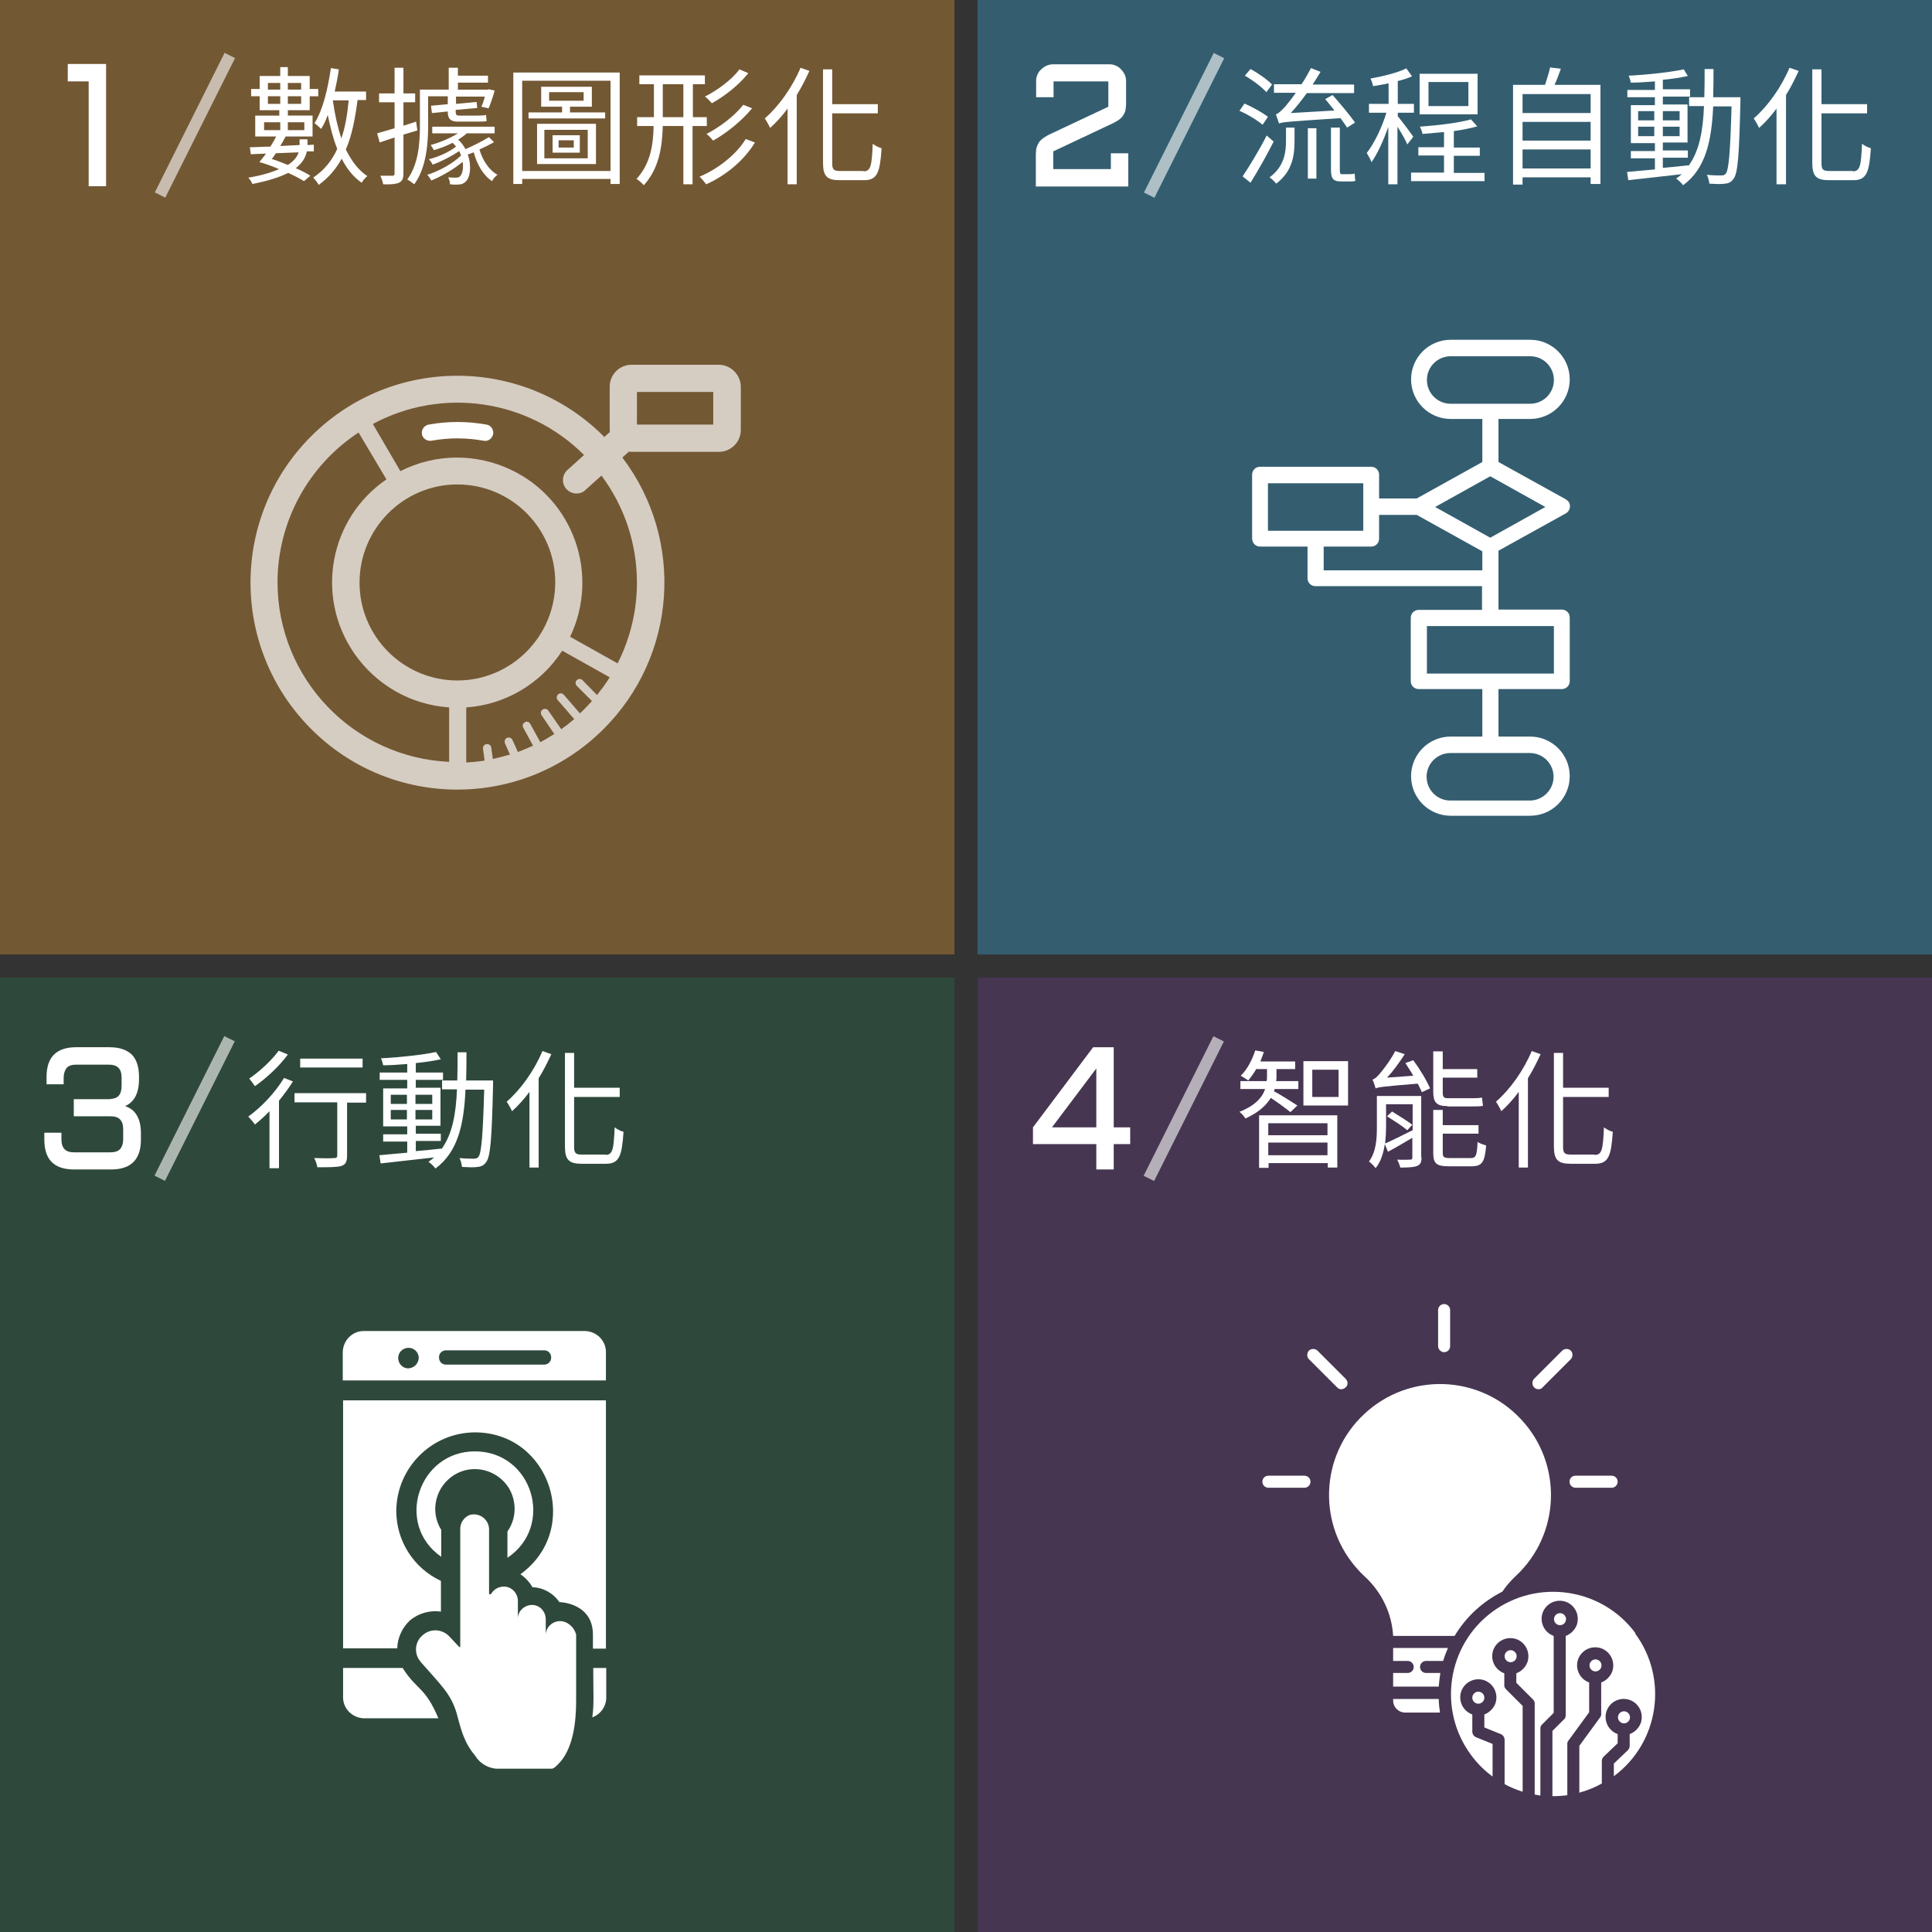 <?xml version="1.0" encoding="utf-8"?>
<!-- Generator: Adobe Illustrator 23.0.6, SVG Export Plug-In . SVG Version: 6.00 Build 0)  -->
<svg version="1.1" id="圖層_1" xmlns="http://www.w3.org/2000/svg" xmlns:xlink="http://www.w3.org/1999/xlink" x="0px" y="0px"
	 viewBox="0 0 610.1 610.1" style="enable-background:new 0 0 610.1 610.1;" xml:space="preserve">
<rect x="0" y="0" width="610.1" height="610.1" fill="#333333" stroke="none"/>
<style type="text/css">
	.st0{opacity:0.6;fill:#367B9A;enable-background:new    ;}
	.st1{opacity:0.5;fill:#5A3A71;enable-background:new    ;}
	.st2{opacity:0.5;fill:#B47E36;enable-background:new    ;}
	.st3{opacity:0.35;fill:#28714F;enable-background:new    ;}
	.st4{enable-background:new    ;}
	.st5{fill:#FFFFFF;}
	.st6{opacity:0.6;fill:#FFFFFF;enable-background:new    ;}
	.st7{fill:#FFFFFF;enable-background:new    ;}
	.st8{opacity:0.7;fill:#FFFFFF;enable-background:new    ;}
</style>
<g>
	<path id="Mask" class="st0" d="M308.7,0h301.4v301.4H308.7V0z"/>
	<rect id="Mask-2" x="308.7" y="308.7" class="st1" width="301.4" height="301.4"/>
	<path id="Mask-3" class="st2" d="M0,0h301.4v301.4H0V0z"/>
	<path id="Mask-4" class="st3" d="M0,308.7h301.4v301.4H0V308.7z"/>
	<g id="Repeat_Grid_16" transform="translate(19 84)">
		<g transform="translate(-24 -95)">
			<g class="st4">
				<path class="st5" d="M38.5,31.2v38.6H33V36.7h-6.6v-5.5H38.5z"/>
			</g>
			<g class="st4">
				<path class="st5" d="M101.9,58.8c-0.4,1.8-1.3,3.6-3.5,5.3c1.8,0.8,3.4,1.6,4.6,2.4l-2,1.7c-1.3-0.8-3-1.7-5-2.6
					c-2.6,1.3-6.2,2.5-11.3,3.5c-0.2-0.6-0.8-1.5-1.3-2c4.3-0.7,7.5-1.7,9.7-2.7c-2.1-0.9-4.2-1.7-6.2-2.2c0.6-0.8,1.4-1.7,2.1-2.7
					l-4.8,0.2l-0.3-2.2c1.8,0,4.1-0.2,6.5-0.2c0.6-1.1,1.3-2.1,1.8-3.2h-6.6v-6.6h7.6v-1.7H87v-4.4h-2.7v-2.3H87v-4.1h6.5v-2.8h2.4
					v2.8h6.9v4.1h2.7v2.3h-2.7v4.4h-6.9v1.7h7.8v6.6h-8.5c-0.5,1-1.1,2-1.7,3c2-0.1,4-0.2,6.1-0.3v-0.4V55h2.5v1.6v0.2l2-0.1l0,2.1
					L101.9,58.8z M88.4,52.1h5.1v-2.5h-5.1V52.1z M89.6,37.2v2.1h3.9v-2.1H89.6z M93.5,43.8v-2.4h-3.9v2.4H93.5z M92.1,59.4
					c-0.4,0.6-0.8,1.3-1.3,1.8c1.7,0.5,3.4,1.2,5.1,1.9c2-1.3,3-2.7,3.4-4L92.1,59.4z M95.9,37.2v2.1h4.2v-2.1H95.9z M100.1,43.8
					v-2.4h-4.2v2.4H100.1z M95.9,49.6v2.5h5.2v-2.5H95.9z M117.9,42.7c-0.8,6-1.8,11.2-3.7,15.5c1.8,3.6,4,6.6,6.8,8.4
					c-0.6,0.5-1.4,1.4-1.8,2.1c-2.6-1.8-4.7-4.4-6.3-7.6c-1.8,3.3-4.2,6.1-7.3,8.3c-0.2-0.6-1.1-1.7-1.7-2.3
					c3.4-2.3,5.9-5.3,7.6-9.1c-1.3-3.2-2.2-6.8-3-10.7c-0.6,1.7-1.3,3.2-2.1,4.4c-0.4-0.4-1.5-1.4-2.1-1.8
					c2.7-4.2,4.2-10.8,5.2-17.4l2.5,0.4c-0.3,2.3-0.8,4.7-1.3,7h9.9v2.7H117.9z M110.1,42.7c0.6,4.3,1.5,8.4,2.7,12
					c1.2-3.5,1.9-7.5,2.3-12H110.1z"/>
				<path class="st5" d="M132.4,53.5v12.3c0,1.6-0.4,2.4-1.4,2.9c-0.9,0.4-2.4,0.6-5,0.5c-0.1-0.7-0.5-1.9-0.9-2.7
					c1.7,0,3.4,0,3.8,0c0.5,0,0.7-0.2,0.7-0.7V54.4c-1.7,0.6-3.3,1.1-4.7,1.6l-0.8-2.9c1.5-0.4,3.4-1,5.5-1.6v-8.2h-4.9v-2.8h4.9
					v-8.1h2.8v8.1h3.7v2.8h-3.7v7.4l4-1.3l0.4,2.8L132.4,53.5z M140.2,50.7c0,5.7-0.6,13.4-4.4,18.5c-0.5-0.4-1.6-1.3-2.2-1.5
					c3.6-4.9,4-11.7,4-17V39.3h9.1v-6.9h2.9v2.5h9.5v2.2h-9.5v2.2h9.3l0.5-0.1l1.8,0.4c-0.5,1.9-1.3,4.2-1.9,5.6l-2.3-0.5
					c0.4-0.8,0.8-2,1.1-3.2h-9.1v2.3l6.5-0.6l0.2,1.9l-6.8,0.6v0.5c0,1,0.2,1.3,1.1,1.3h5.6c0.8,0,2.2,0,2.9-0.2
					c0,0.6,0.1,1.4,0.2,1.9c-0.6,0.2-1.8,0.2-2.9,0.2h-6.2c-2.5,0-3.2-1-3.2-3.2l-5,0.5l-0.3-2.3l5.3-0.5v-2.5h-6.2V50.7z M161,55.9
					c-1.4,0.8-3,1.6-4.6,2.3c1,3.4,3,6.5,5.7,8c-0.6,0.4-1.4,1.3-1.7,2c-2.8-1.8-4.8-5.3-5.8-9.1c-0.6,0.2-1.3,0.5-1.9,0.7
					c1.3,3.5,0.8,7.2-0.6,8.5c-0.8,0.8-1.6,1-2.9,1c-0.6,0-1.3,0-2.1-0.1c0-0.6-0.2-1.6-0.6-2.2c0.9,0.1,1.8,0.1,2.3,0.1
					c0.6,0,1.2,0,1.6-0.6c0.6-0.6,1-2.4,0.7-4.4c-2.7,2.3-6.7,4.6-9.9,5.9c-0.3-0.5-0.8-1.4-1.3-1.8c3.7-1.1,8.3-3.7,10.7-6.1
					c-0.1-0.4-0.4-0.9-0.6-1.4c-2.3,1.6-5.6,3.3-8.4,4.3c-0.2-0.5-0.7-1.3-1.2-1.7c2.9-0.7,6.5-2.3,8.6-4c-0.3-0.4-0.6-0.8-1.1-1.2
					c-1.9,1-4,1.8-5.9,2.3c-0.2-0.4-0.7-1.2-1-1.6c2.9-0.8,6.3-2.2,8.6-3.7h-8.1v-2.1h19.7v2.1h-8.8c-0.7,0.7-1.7,1.3-2.7,2
					c1,0.9,1.7,1.9,2.3,3c2.5-1.1,5.5-2.6,7.4-3.8L161,55.9z"/>
				<path class="st5" d="M200.7,33.9v35.2h-2.9v-1.6h-27.9v1.6h-2.8V33.9H200.7z M197.8,65V36.5h-27.9V65H197.8z M196.1,46.5v1.9
					h-24.2v-1.9h10.6v-1.8h-6.6v-6.3h16v6.3H185v1.8H196.1z M174.6,50.1h18.6v12.7h-18.6V50.1z M176.9,61h13.7v-9h-13.7V61z
					 M178.4,42.8h10.9v-2.7h-10.9V42.8z M179.5,53.7h8.6v5.5h-8.6V53.7z M181.4,57.6h4.8v-2.3h-4.8V57.6z"/>
				<path class="st5" d="M223.7,50.8v18.4h-2.9V50.8h-6.5c-0.2,6.8-1.2,13.4-6,18.7c-0.5-0.6-1.6-1.6-2.3-2
					c4.4-4.8,5.3-10.7,5.4-16.7h-5.2V48h5.3V37.6h-4.6v-2.8h20.7v2.8h-3.8V48h4.4v2.8H223.7z M220.8,48V37.6h-6.5V48H220.8z
					 M243.4,56c-3.4,5.6-9.1,10.4-15.4,13.2c-0.5-0.7-1.4-1.8-2.1-2.4c5.9-2.5,11.6-7,14.6-11.9L243.4,56z M241.3,34.1
					c-2.9,3.7-7.5,7.3-11.5,9.5c-0.6-0.6-1.4-1.6-2.2-2.1c3.8-1.9,8.5-5.3,10.9-8.6L241.3,34.1z M242.5,45.2
					c-3.2,3.9-8,7.8-12.3,10.2c-0.5-0.6-1.4-1.6-2.1-2.1c4.1-2.1,8.9-5.7,11.6-9.2L242.5,45.2z"/>
				<path class="st5" d="M260.6,33.4c-1.2,2.6-2.5,5.2-4,7.6v28.2h-2.9V45.3c-1.7,2.3-3.6,4.4-5.5,6.1c-0.3-0.7-1.2-2.3-1.7-3
					c4.4-3.8,8.7-9.8,11.3-16L260.6,33.4z M277.7,65.1c2.3,0,2.6-1.8,2.9-8.7c0.8,0.6,1.9,1.2,2.8,1.4c-0.5,7.5-1.3,10.1-5.5,10.1
					h-7.7c-4,0-5.3-1.2-5.3-5.5V32.9h2.9v11h14.4v2.9h-14.4v15.6c0,2.1,0.4,2.6,2.5,2.6H277.7z"/>
			</g>
			
				<rect x="41.9" y="48.7" transform="matrix(0.447 -0.894 0.894 0.447 -8.383 87.45)" class="st6" width="49.3" height="3.7"/>
		</g>
		<g transform="translate(146 -95)">
			<g class="st4">
				<path class="st5" d="M167.7,36.7v5h-5.5v-5c0-0.8,0.1-1.5,0.4-2.1c0.3-0.7,0.7-1.3,1.2-1.7c0.5-0.5,1.1-0.9,1.8-1.2
					c0.7-0.3,1.4-0.4,2.1-0.4h17.5c0.8,0,1.5,0.1,2.1,0.4c0.7,0.3,1.3,0.7,1.7,1.2c0.5,0.5,0.9,1.1,1.2,1.7c0.3,0.7,0.4,1.4,0.4,2.1
					v7.1c0,0.8-0.1,1.4-0.2,2c-0.1,0.6-0.4,1.1-0.7,1.6c-0.3,0.5-0.7,0.9-1.2,1.3c-0.5,0.4-1.1,0.7-1.8,1.1l-19.1,9v5.6h18.2v-5h5.5
					v10.5h-29.2V59.7c0-0.8,0.1-1.4,0.2-2c0.2-0.6,0.4-1.1,0.7-1.6c0.3-0.5,0.7-0.9,1.2-1.3c0.5-0.4,1.1-0.7,1.7-1.1l19.1-9v-8
					H167.7z"/>
			</g>
			<g class="st4">
				<path class="st5" d="M233.7,50.4c-1.6-1.4-4.7-3.3-7.3-4.4l1.6-2.3c2.5,1.1,5.8,2.9,7.4,4.2L233.7,50.4z M237.2,55.7
					c-2.1,4.2-5,9.3-7.3,13l-2.5-2c2.1-3.1,5.3-8.4,7.6-12.9L237.2,55.7z M234.9,40.1c-1.3-1.5-4.3-3.8-6.8-5.2l1.8-2.1
					c2.4,1.3,5.4,3.4,6.8,4.9L234.9,40.1z M241,51.3h2.8v4.2c0,4.4-0.6,9.6-5.8,13.5c-0.4-0.6-1.5-1.6-2.1-2c4.7-3.4,5.2-8,5.2-11.6
					V51.3z M237.9,47.1c0.8-0.2,1.8-1.2,3-2.5c0.6-0.7,1.9-2.3,3.3-4.3h-6.9v-2.7h8.7c1.1-1.6,2.1-3.4,3-5.1l3,1.2
					c-0.8,1.3-1.6,2.7-2.5,4h13.1v2.7h-14.9c-1.7,2.3-3.4,4.5-5.1,6.3l13.8-0.8c-1-1.3-2-2.5-2.9-3.6l2.3-1.3
					c2.4,2.7,5.5,6.4,7.1,8.7l-2.5,1.6c-0.5-0.8-1.3-1.9-2.1-3c-16.3,1.1-18.2,1.2-19.4,1.7C238.7,49.3,238.2,47.9,237.9,47.1z
					 M248,51.5h2.7v15.9H248V51.5z M261,66c0.5,0,1.3,0,1.8-0.2c0,0.7,0.1,1.7,0.2,2.3c-0.4,0.2-1.2,0.2-1.9,0.2h-2.6
					c-2.7,0-3.2-1.1-3.2-3.8V51.3h2.8v13.2c0,1.2,0.1,1.5,0.6,1.5H261z"/>
				<path class="st5" d="M279.4,56.6c-0.5-1.3-1.9-3.7-3.1-5.6v18.2h-2.9V51.1c-1.5,4.2-3.4,8.5-5.3,11.1c-0.3-0.8-1-2.1-1.5-2.9
					c2.3-2.9,4.8-8,6.2-12.7h-5.5v-2.8h6.2v-6.5c-1.6,0.4-3.3,0.6-4.9,0.9c-0.1-0.7-0.5-1.7-0.8-2.4c4-0.7,8.7-1.9,11.3-3.2l1.8,2.5
					c-1.3,0.6-2.9,1.1-4.5,1.5v7.2h5.1v2.8h-5.1v1.1c1,1.2,4.2,5.4,4.9,6.5L279.4,56.6z M303.8,65.5v2.7h-23.2v-2.7H291v-5.4h-8.1
					v-2.6h8.1v-4.8c-2.3,0.2-4.6,0.4-6.8,0.6c-0.1-0.7-0.5-1.7-0.8-2.3c5.6-0.4,12.3-1.2,16.1-2.3l2,2.2c-2.1,0.6-4.6,1.1-7.4,1.5
					v5.2h8.2v2.6h-8.2v5.4H303.8z M301.6,47.1h-18.3V34.3h18.3V47.1z M298.7,36.9h-12.6v7.6h12.6V36.9z"/>
				<path class="st5" d="M340.4,37.8v31.3h-3.1V67h-21.5v2.3h-3V37.8h10.1c0.6-1.8,1.3-4,1.6-5.5l3.4,0.4c-0.6,1.7-1.3,3.6-2,5.1
					H340.4z M315.8,40.7v6h21.5v-6H315.8z M315.8,49.5v5.9h21.5v-5.9H315.8z M337.3,64.2v-6h-21.5v6H337.3z"/>
				<path class="st5" d="M384.6,41.7c0,0,0,1.1,0,1.5c-0.4,16.9-0.8,22.6-2.2,24.3c-0.7,1-1.5,1.4-2.7,1.5c-1.1,0.2-3,0.1-4.9,0
					c-0.1-0.8-0.4-2.1-0.8-2.8c1.9,0.2,3.7,0.2,4.5,0.2c0.7,0,1.1-0.1,1.5-0.6c0.9-1.2,1.4-6.5,1.8-21.2h-5.8
					c-0.5,10.8-2.3,19.6-9.5,24.9c-0.4-0.6-1.5-1.7-2.2-2.1c0.6-0.4,1.2-0.9,1.8-1.4c-6.1,0.7-12.4,1.4-16.9,1.9l-0.4-2.6
					c2.4-0.2,5.5-0.5,8.8-0.8v-3.5h-7.6v-2.3h7.6v-2.5h-7.6v-12h7.6v-2.5h-8.7v-2.3h8.7v-2.7c-2.6,0.2-5.2,0.4-7.6,0.4
					c-0.1-0.6-0.4-1.6-0.7-2.2c6-0.3,13.3-1.1,17.4-2L368,35c-2.2,0.5-4.9,0.9-7.9,1.2v3h8.6v2.3h-8.6v2.5h7.8v12h-7.8v2.5h7.9v2.3
					h-7.9V64c2.6-0.2,5.4-0.5,8.1-0.8v0.2c3.5-4.8,4.6-11.3,4.9-18.9h-4.7v-2.8h4.8c0.1-2.8,0.1-5.8,0.1-8.9h2.8c0,3,0,6-0.1,8.9
					H384.6z M352.3,49h5.1v-2.9h-5.1V49z M357.4,54v-3h-5.1v3H357.4z M360.1,46.1V49h5.3v-2.9H360.1z M365.4,51h-5.3v3h5.3V51z"/>
				<path class="st5" d="M403,33.4c-1.2,2.6-2.5,5.2-4,7.6v28.2H396V45.3c-1.7,2.3-3.6,4.4-5.5,6.1c-0.3-0.7-1.2-2.3-1.7-3
					c4.4-3.8,8.7-9.8,11.3-16L403,33.4z M420.1,65.1c2.3,0,2.6-1.8,2.9-8.7c0.8,0.6,1.9,1.2,2.8,1.4c-0.5,7.5-1.3,10.1-5.5,10.1
					h-7.7c-4,0-5.3-1.2-5.3-5.5V32.9h2.9v11h14.4v2.9h-14.4v15.6c0,2.1,0.4,2.6,2.5,2.6H420.1z"/>
			</g>
			
				<rect x="184.3" y="48.7" transform="matrix(0.447 -0.894 0.894 0.447 70.322 214.797)" class="st6" width="49.3" height="3.7"/>
		</g>
		<g transform="translate(-24 74)">
			<g class="st4">
				<path class="st5" d="M19,199.7h5.4v2c0,1.5,0.3,2.5,1,3.2c0.6,0.7,1.7,1,3.2,1h11.1c1.5,0,2.5-0.3,3.2-1c0.6-0.7,1-1.7,1-3.2v-3
					c0-1.5-0.3-2.5-1-3.2c-0.6-0.7-1.7-1-3.2-1H28.3v-5.4h11.3c1.3-0.1,2.3-0.4,2.9-1.1c0.6-0.7,0.9-1.7,0.9-3.1v-2.5
					c0-1.5-0.3-2.5-1-3.2c-0.7-0.7-1.7-1-3.2-1h-10c-1.5,0-2.5,0.3-3.1,1c-0.6,0.7-1,1.8-1,3.2v2h-5.4v-2.3c0-6.3,3.1-9.4,9.4-9.4
					h10.4c3.2,0,5.5,0.8,7.1,2.3c1.5,1.5,2.3,3.9,2.3,7.1v0.7c0,2.2-0.4,4-1.1,5.4s-1.9,2.5-3.3,3.1c1.6,0.5,2.9,1.5,3.7,2.9
					c0.9,1.5,1.3,3.4,1.3,5.8v1.9c0,6.2-3.1,9.4-9.4,9.4H28.4c-6.3,0-9.4-3.1-9.4-9.4V199.7z"/>
			</g>
			<g class="st4">
				<path class="st5" d="M97.5,183.5c-1.3,2.1-2.8,4.1-4.4,6.1v21.3h-3v-18c-1.5,1.6-3.1,3-4.6,4.2c-0.4-0.6-1.5-1.9-2.1-2.5
					c4.2-3,8.5-7.6,11.3-12.2L97.5,183.5z M95.9,175c-2.6,3.6-6.8,7.5-10.4,10c-0.4-0.6-1.3-1.8-1.8-2.4c3.4-2.3,7.2-5.9,9.3-8.8
					L95.9,175z M120.7,190.2h-6.1v16.7c0,1.9-0.4,2.8-1.8,3.3c-1.4,0.4-3.6,0.4-7.6,0.4c-0.1-0.8-0.5-2.1-1-2.9
					c2.9,0.1,5.5,0.1,6.3,0c0.8,0,1-0.2,1-0.9v-16.7H98v-2.9h22.6V190.2z M119.5,179.1H99.8v-2.8h19.7V179.1z"/>
				<path class="st5" d="M160.7,183.2c0,0,0,1.1,0,1.5c-0.4,16.9-0.8,22.6-2.2,24.3c-0.7,1-1.5,1.4-2.7,1.5c-1.1,0.2-3,0.1-4.9,0
					c-0.1-0.8-0.4-2.1-0.8-2.8c1.9,0.2,3.7,0.2,4.5,0.2c0.7,0,1.1-0.1,1.5-0.6c0.9-1.2,1.4-6.5,1.8-21.2H152
					c-0.5,10.8-2.3,19.6-9.5,24.9c-0.4-0.6-1.5-1.7-2.2-2.1c0.6-0.4,1.2-0.9,1.8-1.4c-6.1,0.7-12.4,1.4-16.9,1.9l-0.4-2.6
					c2.4-0.2,5.5-0.5,8.8-0.8v-3.5h-7.6v-2.3h7.6v-2.5H126v-12h7.6V183h-8.7v-2.3h8.7V178c-2.6,0.2-5.2,0.4-7.6,0.4
					c-0.1-0.6-0.4-1.6-0.7-2.2c6-0.3,13.3-1.1,17.4-2l1.5,2.3c-2.2,0.5-4.9,0.9-7.9,1.2v3h8.6v2.3h-8.6v2.5h7.8v12h-7.8v2.5h7.9v2.3
					h-7.9v3.2c2.6-0.2,5.4-0.5,8.1-0.8v0.2c3.5-4.8,4.6-11.3,4.9-18.9h-4.7v-2.8h4.8c0.1-2.8,0.1-5.8,0.1-8.9h2.8c0,3,0,6-0.1,8.9
					H160.7z M128.4,190.6h5.1v-2.9h-5.1V190.6z M133.5,195.5v-3h-5.1v3H133.5z M136.2,187.7v2.9h5.3v-2.9H136.2z M141.5,192.5h-5.3
					v3h5.3V192.5z"/>
				<path class="st5" d="M179.1,174.9c-1.2,2.6-2.5,5.2-4,7.6v28.2h-2.9v-23.9c-1.7,2.3-3.6,4.4-5.5,6.1c-0.3-0.7-1.2-2.3-1.7-3
					c4.4-3.8,8.7-9.8,11.3-16L179.1,174.9z M196.2,206.7c2.3,0,2.6-1.8,2.9-8.7c0.8,0.6,1.9,1.2,2.8,1.4c-0.5,7.5-1.3,10.1-5.5,10.1
					h-7.7c-4,0-5.3-1.2-5.3-5.5v-29.5h2.9v11h14.4v2.9h-14.4V204c0,2.1,0.4,2.6,2.5,2.6H196.2z"/>
			</g>
			
				<rect x="41.9" y="190.2" transform="matrix(0.447 -0.894 0.894 0.447 -134.981 165.692)" class="st6" width="49.3" height="3.7"/>
		</g>
		<g transform="translate(146 74)">
			<g class="st4">
				<path class="st5" d="M161.2,198l19-25.3h6.5V198h5.2v5.3h-5.2v8h-5.5v-8h-20V198z M181.2,198v-18.6l-14,18.6H181.2z"/>
			</g>
			<g class="st4">
				<path class="st5" d="M242.5,193.2c-1.2-1-4.2-3.2-6.2-4.5c-1.4,2.3-3.8,4.6-8,6.5c-0.4-0.6-1.2-1.6-1.9-2.1
					c5.1-2,7.3-4.7,8.1-7.2h-7.8v-2.5h8.3c0.1-0.5,0.1-1,0.1-1.5v-2.3h-3.4c-0.8,1.4-1.7,2.6-2.5,3.6c-0.6-0.4-1.7-1.1-2.4-1.5
					c2.1-2,3.6-5,4.6-8l2.7,0.5c-0.3,1-0.7,2-1.1,3h11v2.4h-5.9v2.3c0,0.5,0,0.9-0.1,1.5h7v2.5h-7.5c0,0.2-0.1,0.4-0.2,0.7
					c1.6,0.8,6.2,3.7,7.4,4.5L242.5,193.2z M232.6,194.2h24.7v16.5h-3v-1.4h-18.7v1.5h-3V194.2z M235.5,196.7v3.8h18.7v-3.8H235.5z
					 M254.2,206.8v-4h-18.7v4H254.2z M260.7,177.1v14h-14.1v-14H260.7z M257.7,179.8h-8.3v8.6h8.3V179.8z"/>
				<path class="st5" d="M283.9,207.5c0,1.5-0.3,2.2-1.4,2.7c-1,0.4-2.8,0.5-5.3,0.5c-0.2-0.8-0.6-1.8-1-2.5c1.9,0.1,3.6,0,4.1,0
					c0.6,0,0.7-0.2,0.7-0.7v-6.2c-2.7,1.6-5.4,3.2-7.7,4.4l-1-2.4c-0.4,2.7-1.2,5.5-2.9,7.6c-0.4-0.6-1.5-1.7-2.1-2.1
					c2.3-3.1,2.5-7.3,2.5-10.8v-9.9h14V207.5z M281.3,176.8c2,2.7,4.3,6.5,5.3,8.9l-2.6,1.2c-0.3-0.8-0.8-1.7-1.3-2.7
					c-11,0.9-12.4,1.1-13.3,1.5c-0.2-0.6-0.6-2.1-1-2.8c0.6-0.1,1.3-0.7,2.1-1.6c0.8-0.9,3.4-4.1,5.1-7.4l3,1
					c-1.7,2.6-3.6,5.3-5.6,7.4l8.3-0.6c-0.8-1.4-1.7-2.7-2.5-4L281.3,176.8z M272.7,198c0,1.5-0.1,3.3-0.3,5.1
					c2.3-1,5.5-2.6,8.7-4.2v-8.2h-8.4V198z M274.6,193c2.1,1.3,5,3.1,6.4,4.2l-1.6,1.7c-1.4-1.2-4.2-3-6.4-4.4L274.6,193z
					 M292.1,191.3c-3.6,0-4.5-1.3-4.5-4.6v-12.7h3v5.6h10.9v2.7h-10.9v4.6c0,1.5,0.3,1.9,1.6,1.9h7.4c1,0,2.6,0,3.4-0.2
					c0.1,0.8,0.2,1.9,0.3,2.6c-0.7,0.2-2.1,0.2-3.6,0.2H292.1z M299.4,207.7c1.7,0,2-0.8,2.2-5.1c0.7,0.5,1.9,0.9,2.7,1.1
					c-0.4,5.3-1.3,6.6-4.6,6.6h-7.2c-3.9,0-4.9-0.9-4.9-4.2v-13.6h3v4.8h11.3v2.7h-11.3v6.1c0,1.3,0.4,1.6,2.3,1.6H299.4z"/>
				<path class="st5" d="M321.5,174.9c-1.2,2.6-2.5,5.2-4,7.6v28.2h-2.9v-23.9c-1.7,2.3-3.6,4.4-5.5,6.1c-0.3-0.7-1.2-2.3-1.7-3
					c4.4-3.8,8.7-9.8,11.3-16L321.5,174.9z M338.6,206.7c2.3,0,2.6-1.8,2.9-8.7c0.8,0.6,1.9,1.2,2.8,1.4c-0.5,7.5-1.3,10.1-5.5,10.1
					H331c-4,0-5.3-1.2-5.3-5.5v-29.5h2.9v11H343v2.9h-14.4V204c0,2.1,0.4,2.6,2.5,2.6H338.6z"/>
			</g>
			
				<rect x="184.3" y="190.2" transform="matrix(0.447 -0.894 0.894 0.447 -56.276 293.039)" class="st6" width="49.3" height="3.7"/>
		</g>
	</g>
	<path id="Path_1280" class="st7" d="M397.9,172.6h15v10c0,1.4,1.1,2.5,2.5,2.5c0,0,0,0,0,0h52.6v7.5H448c-1.4,0-2.5,1.1-2.5,2.5v20
		c0,1.4,1.1,2.5,2.5,2.5h20.1v15h-10c-6.9,0-12.5,5.6-12.5,12.5c0,6.9,5.6,12.5,12.5,12.5h25.1c6.9,0,12.5-5.6,12.5-12.5
		c0-6.9-5.6-12.5-12.5-12.5h-10v-15h20c1.4,0,2.5-1.1,2.5-2.5v-20.1c0-1.4-1.1-2.5-2.5-2.5h-20v-18.6l21.3-11.8
		c1.2-0.7,1.6-2.2,1-3.4c-0.2-0.4-0.6-0.7-1-1l-21.3-11.8v-13.6h10c6.9,0,12.5-5.6,12.5-12.5c0-6.9-5.6-12.5-12.5-12.5h-25.1
		c-6.9,0-12.5,5.6-12.5,12.5c0,6.9,5.6,12.5,12.5,12.5l0,0h10v13.6l-20.7,11.5h-11.9v-7.5c0-1.4-1.1-2.5-2.5-2.5h-35.1
		c-1.4,0-2.5,1.1-2.5,2.5v20.1C395.4,171.5,396.5,172.6,397.9,172.6z M483.1,237.8c4.2,0,7.5,3.4,7.5,7.5s-3.4,7.5-7.5,7.5
		c0,0,0,0,0,0h-25.1c-4.2,0-7.5-3.4-7.5-7.5c0-4.2,3.4-7.5,7.5-7.5c0,0,0,0,0,0H483.1z M490.7,197.7v15h-40.1v-15H490.7z
		 M458.1,127.5c-4.2,0-7.5-3.4-7.5-7.5c0-4.2,3.4-7.5,7.5-7.5c0,0,0,0,0,0h25.1c4.2,0,7.5,3.4,7.5,7.5c0,4.2-3.4,7.5-7.5,7.5H458.1z
		 M470.6,150.4l17.4,9.7l-17.4,9.7l-17.4-9.7L470.6,150.4z M435.5,170.1v-7.5h11.9l20.7,11.5v6H418v-7.5h15
		C434.4,172.6,435.5,171.5,435.5,170.1z M400.4,152.6h30.1v15h-30.1L400.4,152.6z"/>
	<g id="Group_368" transform="translate(56.036 143.683)">
		<path id="Path_1282" class="st5" d="M97.6-9.6c-6.1-1.1-12.3-1.1-18.3,0c-1.4,0.3-2.3,1.6-2.1,3s1.6,2.3,3,2.1c5.4-1,11-1,16.5,0
			c1.4,0.3,2.7-0.7,3-2.1C99.9-8,99-9.4,97.6-9.6L97.6-9.6z"/>
		<path id="Path_1283" class="st8" d="M170.9-28.5h-27.5c-3.8,0-6.9,3.1-6.9,6.9v13.8c0,0.2,0,0.4,0.1,0.5l-1.8,1.6
			C109.4-31.3,68-31.5,42.4-6.1S16.6,60.6,42,86.3s66.8,25.8,92.4,0.4c23.3-23.1,25.9-59.8,6.1-85.9l2.1-1.9
			c0.3,0.1,0.6,0.1,0.9,0.1h27.5c3.8,0,6.9-3.1,6.9-6.9v-13.8C177.8-25.4,174.7-28.5,170.9-28.5z M31.6,40.3
			c0-19.1,9.6-36.9,25.6-47.4L66,7.7C48,20,43.4,44.6,55.8,62.6c6.9,10,17.9,16.3,30,17.1v17.2C55.5,95.5,31.7,70.6,31.6,40.3z
			 M121.5,61.8l15,8.4c-1.2,2-2.6,3.8-4,5.6l-4.6-4.7c-0.5-0.5-1.3-0.5-1.8,0s-0.5,1.3,0,1.8l4.8,4.8c-1.2,1.3-2.4,2.6-3.8,3.9
			l-5.1-5.9c-0.5-0.5-1.3-0.6-1.8-0.1c-0.5,0.5-0.6,1.3-0.1,1.8l5.2,6c-1.3,1.1-2.7,2.2-4.1,3.2l-4.1-5.9c-0.4-0.6-1.2-0.7-1.8-0.3
			c-0.6,0.4-0.7,1.2-0.3,1.8l4,5.9c-1.4,0.9-2.9,1.8-4.4,2.6l-3.2-5.8c-0.3-0.6-1.1-0.9-1.7-0.5c-0.6,0.3-0.9,1.1-0.5,1.7l3.1,5.7
			c-1.6,0.7-3.2,1.4-4.8,2l-1.7-3.8c-0.3-0.7-1.1-0.9-1.7-0.7c-0.7,0.3-0.9,1.1-0.7,1.7l1.6,3.6c-1.8,0.5-3.6,1-5.4,1.4l-0.5-3.6
			c-0.1-0.7-0.7-1.2-1.5-1.1c-0.7,0.1-1.2,0.7-1.1,1.5l0.5,3.7c-1.9,0.3-3.9,0.5-5.8,0.6V79.7C103.4,78.9,114.7,72.3,121.5,61.8
			L121.5,61.8z M88.4,71.2c-17.1,0-30.9-13.9-30.9-30.9S71.3,9.3,88.4,9.3s30.9,13.9,30.9,30.9C119.3,57.3,105.4,71.2,88.4,71.2
			L88.4,71.2z M145.1,40.3c0,8.9-2.1,17.6-6.1,25.5l-15-8.4c9.4-19.7,1.1-43.3-18.6-52.7c-11.1-5.3-24-5.2-35,0.4L61.7-9.8
			c22-11.8,49.1-7.8,66.7,9.8l-5.1,4.6c-1.8,1.5-2.1,4.2-0.6,6s4.2,2.1,6,0.6c0.1-0.1,0.2-0.2,0.3-0.3l4.9-4.4
			C141.2,16.3,145.1,28.1,145.1,40.3L145.1,40.3z M169.2-9.6h-24.1v-10.3h24.1V-9.6z"/>
	</g>
	<g id="Group_369" transform="translate(71.941 309.72)">
		<path id="Path_1284" class="st5" d="M112.7,110.6H43.1c-3.7-0.1-6.7,2.9-6.8,6.6c0,0.1,0,0.1,0,0.2v8.8h83.1v-8.8
			c0.1-3.7-2.9-6.7-6.6-6.8C112.9,110.6,112.8,110.6,112.7,110.6z M57,122.4c-1.8,0-3.2-1.5-3.2-3.3c0-1.8,1.5-3.2,3.3-3.2
			c1.8,0,3.2,1.5,3.2,3.2C60.2,120.9,58.8,122.3,57,122.4z M102.1,119.1c0,1.1-0.9,2-2,2.1c0,0-0.1,0-0.1,0H68.8c-1.1,0-2-0.9-2.1-2
			c0,0,0-0.1,0-0.1v-0.3c0-1.1,0.9-2,2-2.1c0,0,0.1,0,0.1,0H100c1.1,0,2,0.9,2.1,2c0,0,0,0.1,0,0.1V119.1z"/>
		<path id="Path_1285" class="st5" d="M55.2,217H36.4v9.1c-0.1,3.7,2.9,6.7,6.6,6.8c0.1,0,0.1,0,0.2,0h23.3
			C62.3,222.9,59.7,224.1,55.2,217z"/>
		<path id="Path_1286" class="st5" d="M115.1,232.6c2.7-1,4.5-3.6,4.4-6.5V217h-4.1C115.4,225.8,115.7,228.2,115.1,232.6z"/>
		<path id="Path_1287" class="st5" d="M36.4,210.8h17.1c0.1-3.4,1.6-6.6,4.1-8.9c2.7-2.2,6.3-3.2,9.7-2.7v-9.7
			c-8.6-4-14.1-12.6-14.1-22.1c0.1-13.6,11.1-24.7,24.8-24.8c23.9,0,33.9,30.7,14.4,44.8c1.6,1.1,2.9,2.5,3.8,4.1
			c3.4,0.1,6.6,1.9,8.5,4.7c0.3,0,10.6,0.3,10.6,10.3v4.4h4.1v-78.4H36.4V210.8z"/>
		<path id="Path_1288" class="st5" d="M88.3,182.2c15-10,8-33.6-10.3-33.6c-17.7,0-25.4,23-10.6,33.3v-8.5c-3.7-5.9-1.8-13.6,4-17.3
			c5.9-3.7,13.6-1.8,17.3,4c2.6,4.3,2.5,9.7-0.4,13.8L88.3,182.2z"/>
		<path id="Path_1289" class="st5" d="M104.8,202.2c-2.4,0.1-4.4,2-4.4,4.4v-5c0-2.4-1.9-4.5-4.3-4.5c-2.4,0-4.5,1.9-4.5,4.3
			c0,0.1,0,0.1,0,0.2v-5.9c-0.1-2.4-2-4.4-4.4-4.4c-1.7,0-3.3,0.9-4.1,2.4h-0.6v-20.6c-0.1-2.6-2.3-4.7-5-4.6
			c-0.3,0-0.6,0.1-0.9,0.1c-2,0.7-3.3,2.6-3.2,4.7v37.1h-0.3l-3-3.2c-2.2-2.5-6-2.8-8.5-0.6c-2.5,2-2.9,5.7-0.9,8.2
			c0.1,0.1,0.2,0.2,0.3,0.4c6.5,7.4,9.4,10,11.2,15.9c1.5,5.6,2.4,9.4,5.9,13.6c1.4,2.3,3.8,3.8,6.5,4.1h17.7c0.6,0,1.2-0.6,1.8-1.2
			c5-4.7,5.9-13.6,5.9-20.3v-20.9C109.3,204,107.2,202.2,104.8,202.2z"/>
	</g>
	<g id="Group_370" transform="translate(229.935 305.106)">
		<path id="Path_1290" class="st5" d="M226.1,121.9c1.1,0,1.9-0.9,1.9-1.9v-11.4c0-1.1-0.9-1.9-1.9-1.9c-1.1,0-1.9,0.9-1.9,1.9V120
			C224.2,121,225.1,121.9,226.1,121.9z"/>
		<path id="Path_1291" class="st5" d="M265.7,162.8c0,1.1,0.9,1.9,1.9,1.9h11.4c1.1,0,1.9-0.9,1.9-1.9c0-1.1-0.9-1.9-1.9-1.9l0,0
			h-11.4C266.5,160.9,265.7,161.7,265.7,162.8z"/>
		<path id="Path_1292" class="st5" d="M182,160.9h-11.4c-1.1,0-1.9,0.9-1.9,1.9c0,1.1,0.9,1.9,1.9,1.9H182c1.1,0,1.9-0.9,1.9-1.9
			C183.9,161.7,183,160.9,182,160.9z"/>
		<path id="Path_1293" class="st5" d="M255.9,133.6c0.5,0,1-0.2,1.3-0.6l8.9-8.9c0.7-0.7,0.7-2,0-2.7c-0.7-0.7-2-0.7-2.7,0l-8.9,8.9
			c-0.7,0.8-0.7,1.9,0,2.7C254.9,133.4,255.4,133.6,255.9,133.6z"/>
		<path id="Path_1294" class="st5" d="M183.4,124.1l8.9,8.9c0.7,0.8,1.9,0.8,2.7,0c0.8-0.7,0.8-1.9,0-2.7l0,0l0,0l-8.9-8.9
			c-0.7-0.7-2-0.7-2.7,0C182.7,122.2,182.7,123.4,183.4,124.1L183.4,124.1z"/>
		<circle id="Ellipse_26" class="st5" cx="236.9" cy="231" r="1.9"/>
		<circle id="Ellipse_27" class="st5" cx="262.7" cy="206.2" r="1.9"/>
		<path id="Path_1295" class="st5" d="M210,231.4v0.5c0,2.1,1.7,3.8,3.8,3.8c0,0,0,0,0,0h11c-0.2-1.4-0.4-2.9-0.4-4.3H210z"/>
		<path id="Path_1296" class="st5" d="M275.8,220.8c0-1.1-0.9-1.9-1.9-1.9s-1.9,0.9-1.9,1.9c0,1.1,0.9,1.9,1.9,1.9h0
			C274.9,222.7,275.8,221.9,275.8,220.8z"/>
		<path id="Path_1297" class="st5" d="M210,219.4h4.6c1.1,0,1.9,0.9,1.9,1.9c0,1.1-0.9,1.9-1.9,1.9l0,0H210v4.3h14.4
			c0.1-1.4,0.3-2.9,0.5-4.3h-4.5c-1.1,0-1.9-0.9-1.9-1.9c0-1.1,0.9-1.9,1.9-1.9h5.4c0.4-1.4,0.9-2.7,1.5-4.1H210L210,219.4
			L210,219.4z"/>
		<path id="Path_1298" class="st5" d="M244.5,197.5c1.2-1.8,2.6-3.4,4.2-4.9c14.2-13.2,14.9-35.4,1.7-49.5
			c-13.2-14.2-35.4-14.9-49.5-1.7c-14.2,13.2-14.9,35.4-1.7,49.5c0,0,0,0,0,0c0.6,0.7,1.3,1.3,1.9,1.9c5.3,4.9,8.5,11.6,8.9,18.7
			h19.4C233,205.5,238.2,200.7,244.5,197.5z"/>
		<path id="Path_1299" class="st5" d="M286.5,210.6c-10.6-14.3-30.9-17.3-45.2-6.7c-14.3,10.6-17.3,30.9-6.7,45.2
			c1.9,2.6,4.2,4.9,6.8,6.8v-10.3l-5.2-2.1c-0.7-0.3-1.2-1-1.2-1.8v-5.4c-3-1.1-4.5-4.3-3.5-7.3c1.1-3,4.3-4.5,7.3-3.5
			c3,1.1,4.5,4.3,3.5,7.3c-0.6,1.6-1.9,2.9-3.5,3.5v4.1l5.2,2.1c0.7,0.3,1.2,1,1.2,1.8v14c1.8,1,3.8,1.8,5.7,2.4v-27.1l-5.2-5.2
			c-0.4-0.4-0.6-0.8-0.6-1.3v-3.8c-3-1.1-4.5-4.3-3.5-7.3c1.1-3,4.3-4.5,7.3-3.5c3,1.1,4.5,4.3,3.5,7.3c-0.6,1.6-1.9,2.9-3.5,3.5v3
			l5.2,5.2c0.4,0.4,0.6,0.8,0.6,1.3v28.8c0.6,0.1,1.2,0.2,1.8,0.3v-21.2c0-0.5,0.2-1,0.6-1.3l3.6-3.6v-24.3c-3-1.1-4.5-4.3-3.5-7.3
			c1.1-3,4.3-4.5,7.3-3.5c3,1.1,4.5,4.3,3.5,7.3c-0.6,1.6-1.9,2.9-3.5,3.5v25.1c0,0.5-0.2,1-0.6,1.3l-3.6,3.6v20.6h0.1
			c1.5,0,3.1-0.1,4.6-0.3v-16.2c0-0.4,0.1-0.8,0.4-1.1l6.5-8.9v-9.4c-3-1.1-4.5-4.3-3.5-7.3c1.1-3,4.3-4.5,7.3-3.5
			c3,1.1,4.5,4.3,3.5,7.3c-0.6,1.6-1.9,2.9-3.5,3.5v10c0,0.4-0.1,0.8-0.4,1.1l-6.5,8.9v14.8c2.5-0.7,4.8-1.6,7.1-2.9V251
			c0-0.5,0.2-1,0.6-1.4l4.4-4.2v-2.9c-3-1.1-4.5-4.3-3.5-7.3c1.1-3,4.3-4.5,7.3-3.5c3,1.1,4.5,4.3,3.5,7.3c-0.6,1.6-1.9,2.9-3.5,3.5
			v3.7c0,0.5-0.2,1-0.6,1.4l-4.4,4.2v4c14.3-10.6,17.3-30.8,6.7-45.1C286.5,210.7,286.5,210.6,286.5,210.6z"/>
		<circle id="Ellipse_28" class="st5" cx="282.9" cy="237.2" r="1.9"/>
		<path id="Path_1300" class="st5" d="M249,217.9c0-1.1-0.9-1.9-1.9-1.9c-1.1,0-1.9,0.9-1.9,1.9c0,1.1,0.9,1.9,1.9,1.9h0
			C248.1,219.8,249,219,249,217.9C249,217.9,249,217.9,249,217.9z"/>
	</g>
</g>
</svg>

